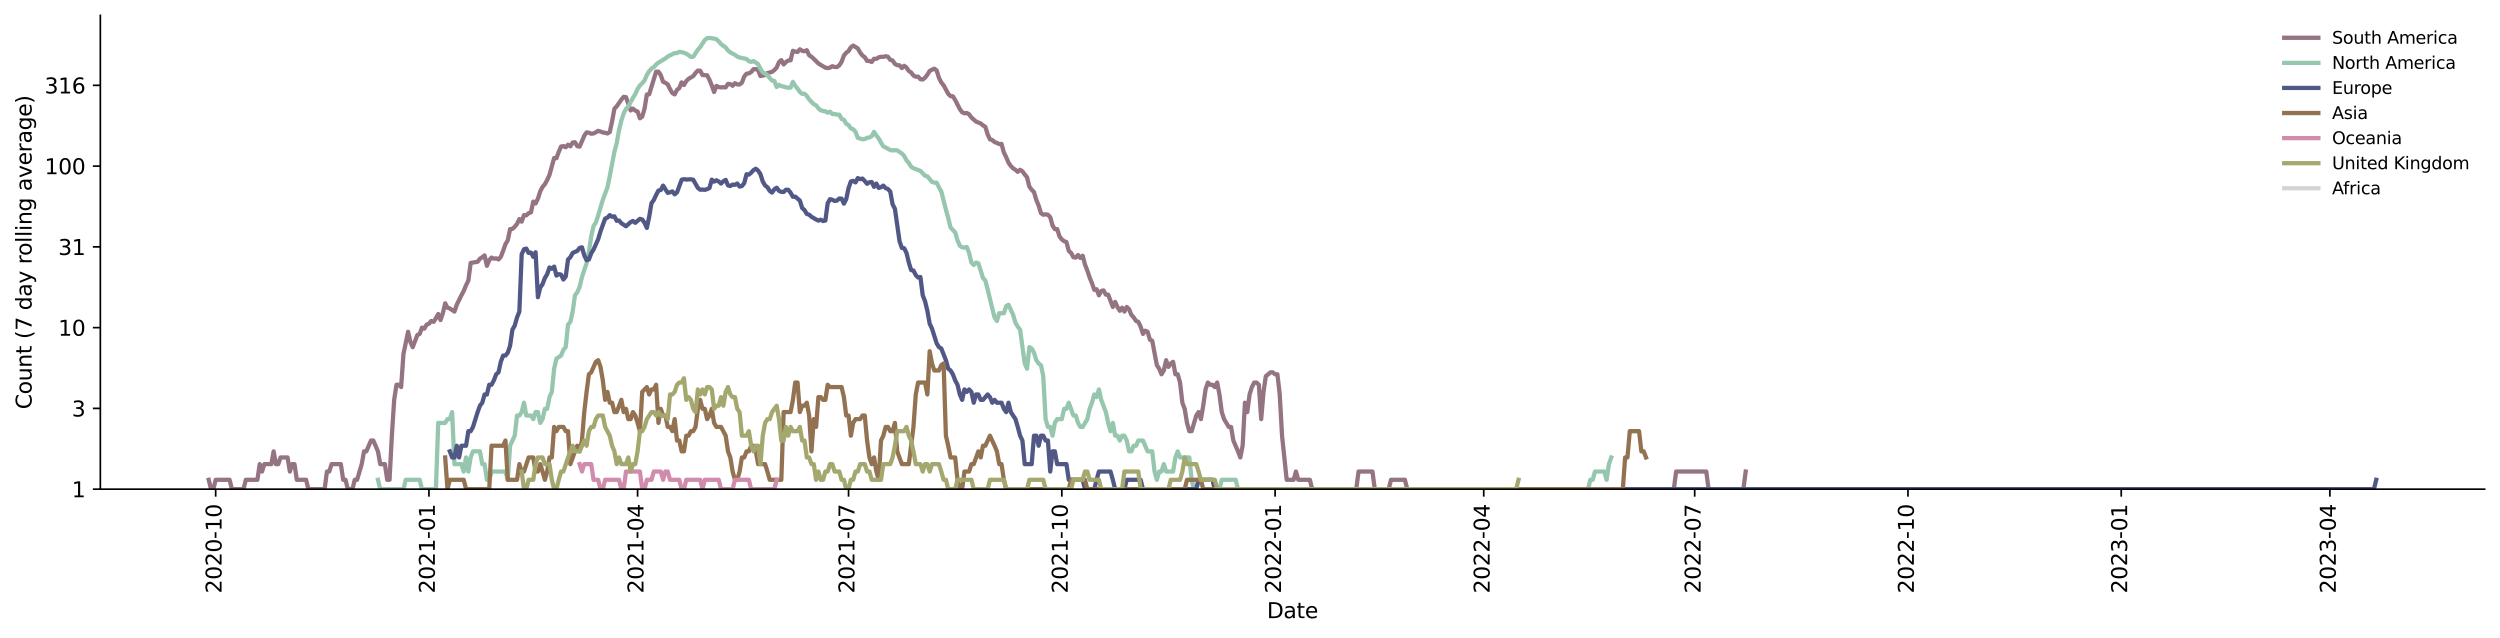 <?xml version="1.0" encoding="utf-8" standalone="no"?>
<!DOCTYPE svg PUBLIC "-//W3C//DTD SVG 1.1//EN"
  "http://www.w3.org/Graphics/SVG/1.1/DTD/svg11.dtd">
<svg xmlns:xlink="http://www.w3.org/1999/xlink" width="1170.166pt" height="298.621pt" viewBox="0 0 1170.166 298.621" xmlns="http://www.w3.org/2000/svg" version="1.1">
 <defs>
  <style type="text/css">*{stroke-linejoin: round; stroke-linecap: butt}</style>
 </defs>
 <g id="figure_1">
  <g id="patch_1">
   <path d="M 0 298.621 
L 1170.166 298.621 
L 1170.166 0 
L 0 0 
z
" style="fill: #ffffff"/>
  </g>
  <g id="axes_1">
   <g id="patch_2">
    <path d="M 46.966 228.96 
L 1162.966 228.96 
L 1162.966 7.2 
L 46.966 7.2 
z
" style="fill: #ffffff"/>
   </g>
   <g id="matplotlib.axis_1">
    <g id="xtick_1">
     <g id="line2d_1">
      <defs>
       <path id="ma6e5b34a47" d="M 0 0 
L 0 3.5 
" style="stroke: #000000; stroke-width: 0.8"/>
      </defs>
      <g>
       <use xlink:href="#ma6e5b34a47" x="100.948" y="228.96" style="stroke: #000000; stroke-width: 0.8"/>
      </g>
     </g>
     <g id="text_1">
      <!-- 2020-10 -->
      <g transform="translate(103.707 277.743)rotate(-90)scale(0.1 -0.1)">
       <defs>
        <path id="DejaVuSans-32" d="M 1228 531 
L 3431 531 
L 3431 0 
L 469 0 
L 469 531 
Q 828 903 1448 1529 
Q 2069 2156 2228 2338 
Q 2531 2678 2651 2914 
Q 2772 3150 2772 3378 
Q 2772 3750 2511 3984 
Q 2250 4219 1831 4219 
Q 1534 4219 1204 4116 
Q 875 4013 500 3803 
L 500 4441 
Q 881 4594 1212 4672 
Q 1544 4750 1819 4750 
Q 2544 4750 2975 4387 
Q 3406 4025 3406 3419 
Q 3406 3131 3298 2873 
Q 3191 2616 2906 2266 
Q 2828 2175 2409 1742 
Q 1991 1309 1228 531 
z
" transform="scale(0.016)"/>
        <path id="DejaVuSans-30" d="M 2034 4250 
Q 1547 4250 1301 3770 
Q 1056 3291 1056 2328 
Q 1056 1369 1301 889 
Q 1547 409 2034 409 
Q 2525 409 2770 889 
Q 3016 1369 3016 2328 
Q 3016 3291 2770 3770 
Q 2525 4250 2034 4250 
z
M 2034 4750 
Q 2819 4750 3233 4129 
Q 3647 3509 3647 2328 
Q 3647 1150 3233 529 
Q 2819 -91 2034 -91 
Q 1250 -91 836 529 
Q 422 1150 422 2328 
Q 422 3509 836 4129 
Q 1250 4750 2034 4750 
z
" transform="scale(0.016)"/>
        <path id="DejaVuSans-2d" d="M 313 2009 
L 1997 2009 
L 1997 1497 
L 313 1497 
L 313 2009 
z
" transform="scale(0.016)"/>
        <path id="DejaVuSans-31" d="M 794 531 
L 1825 531 
L 1825 4091 
L 703 3866 
L 703 4441 
L 1819 4666 
L 2450 4666 
L 2450 531 
L 3481 531 
L 3481 0 
L 794 0 
L 794 531 
z
" transform="scale(0.016)"/>
       </defs>
       <use xlink:href="#DejaVuSans-32"/>
       <use xlink:href="#DejaVuSans-30" x="63.623"/>
       <use xlink:href="#DejaVuSans-32" x="127.246"/>
       <use xlink:href="#DejaVuSans-30" x="190.869"/>
       <use xlink:href="#DejaVuSans-2d" x="254.492"/>
       <use xlink:href="#DejaVuSans-31" x="290.576"/>
       <use xlink:href="#DejaVuSans-30" x="354.199"/>
      </g>
     </g>
    </g>
    <g id="xtick_2">
     <g id="line2d_2">
      <g>
       <use xlink:href="#ma6e5b34a47" x="200.775" y="228.96" style="stroke: #000000; stroke-width: 0.8"/>
      </g>
     </g>
     <g id="text_2">
      <!-- 2021-01 -->
      <g transform="translate(203.534 277.743)rotate(-90)scale(0.1 -0.1)">
       <use xlink:href="#DejaVuSans-32"/>
       <use xlink:href="#DejaVuSans-30" x="63.623"/>
       <use xlink:href="#DejaVuSans-32" x="127.246"/>
       <use xlink:href="#DejaVuSans-31" x="190.869"/>
       <use xlink:href="#DejaVuSans-2d" x="254.492"/>
       <use xlink:href="#DejaVuSans-30" x="290.576"/>
       <use xlink:href="#DejaVuSans-31" x="354.199"/>
      </g>
     </g>
    </g>
    <g id="xtick_3">
     <g id="line2d_3">
      <g>
       <use xlink:href="#ma6e5b34a47" x="298.432" y="228.96" style="stroke: #000000; stroke-width: 0.8"/>
      </g>
     </g>
     <g id="text_3">
      <!-- 2021-04 -->
      <g transform="translate(301.191 277.743)rotate(-90)scale(0.1 -0.1)">
       <defs>
        <path id="DejaVuSans-34" d="M 2419 4116 
L 825 1625 
L 2419 1625 
L 2419 4116 
z
M 2253 4666 
L 3047 4666 
L 3047 1625 
L 3713 1625 
L 3713 1100 
L 3047 1100 
L 3047 0 
L 2419 0 
L 2419 1100 
L 313 1100 
L 313 1709 
L 2253 4666 
z
" transform="scale(0.016)"/>
       </defs>
       <use xlink:href="#DejaVuSans-32"/>
       <use xlink:href="#DejaVuSans-30" x="63.623"/>
       <use xlink:href="#DejaVuSans-32" x="127.246"/>
       <use xlink:href="#DejaVuSans-31" x="190.869"/>
       <use xlink:href="#DejaVuSans-2d" x="254.492"/>
       <use xlink:href="#DejaVuSans-30" x="290.576"/>
       <use xlink:href="#DejaVuSans-34" x="354.199"/>
      </g>
     </g>
    </g>
    <g id="xtick_4">
     <g id="line2d_4">
      <g>
       <use xlink:href="#ma6e5b34a47" x="397.174" y="228.96" style="stroke: #000000; stroke-width: 0.8"/>
      </g>
     </g>
     <g id="text_4">
      <!-- 2021-07 -->
      <g transform="translate(399.933 277.743)rotate(-90)scale(0.1 -0.1)">
       <defs>
        <path id="DejaVuSans-37" d="M 525 4666 
L 3525 4666 
L 3525 4397 
L 1831 0 
L 1172 0 
L 2766 4134 
L 525 4134 
L 525 4666 
z
" transform="scale(0.016)"/>
       </defs>
       <use xlink:href="#DejaVuSans-32"/>
       <use xlink:href="#DejaVuSans-30" x="63.623"/>
       <use xlink:href="#DejaVuSans-32" x="127.246"/>
       <use xlink:href="#DejaVuSans-31" x="190.869"/>
       <use xlink:href="#DejaVuSans-2d" x="254.492"/>
       <use xlink:href="#DejaVuSans-30" x="290.576"/>
       <use xlink:href="#DejaVuSans-37" x="354.199"/>
      </g>
     </g>
    </g>
    <g id="xtick_5">
     <g id="line2d_5">
      <g>
       <use xlink:href="#ma6e5b34a47" x="497.001" y="228.96" style="stroke: #000000; stroke-width: 0.8"/>
      </g>
     </g>
     <g id="text_5">
      <!-- 2021-10 -->
      <g transform="translate(499.76 277.743)rotate(-90)scale(0.1 -0.1)">
       <use xlink:href="#DejaVuSans-32"/>
       <use xlink:href="#DejaVuSans-30" x="63.623"/>
       <use xlink:href="#DejaVuSans-32" x="127.246"/>
       <use xlink:href="#DejaVuSans-31" x="190.869"/>
       <use xlink:href="#DejaVuSans-2d" x="254.492"/>
       <use xlink:href="#DejaVuSans-31" x="290.576"/>
       <use xlink:href="#DejaVuSans-30" x="354.199"/>
      </g>
     </g>
    </g>
    <g id="xtick_6">
     <g id="line2d_6">
      <g>
       <use xlink:href="#ma6e5b34a47" x="596.828" y="228.96" style="stroke: #000000; stroke-width: 0.8"/>
      </g>
     </g>
     <g id="text_6">
      <!-- 2022-01 -->
      <g transform="translate(599.587 277.743)rotate(-90)scale(0.1 -0.1)">
       <use xlink:href="#DejaVuSans-32"/>
       <use xlink:href="#DejaVuSans-30" x="63.623"/>
       <use xlink:href="#DejaVuSans-32" x="127.246"/>
       <use xlink:href="#DejaVuSans-32" x="190.869"/>
       <use xlink:href="#DejaVuSans-2d" x="254.492"/>
       <use xlink:href="#DejaVuSans-30" x="290.576"/>
       <use xlink:href="#DejaVuSans-31" x="354.199"/>
      </g>
     </g>
    </g>
    <g id="xtick_7">
     <g id="line2d_7">
      <g>
       <use xlink:href="#ma6e5b34a47" x="694.484" y="228.96" style="stroke: #000000; stroke-width: 0.8"/>
      </g>
     </g>
     <g id="text_7">
      <!-- 2022-04 -->
      <g transform="translate(697.244 277.743)rotate(-90)scale(0.1 -0.1)">
       <use xlink:href="#DejaVuSans-32"/>
       <use xlink:href="#DejaVuSans-30" x="63.623"/>
       <use xlink:href="#DejaVuSans-32" x="127.246"/>
       <use xlink:href="#DejaVuSans-32" x="190.869"/>
       <use xlink:href="#DejaVuSans-2d" x="254.492"/>
       <use xlink:href="#DejaVuSans-30" x="290.576"/>
       <use xlink:href="#DejaVuSans-34" x="354.199"/>
      </g>
     </g>
    </g>
    <g id="xtick_8">
     <g id="line2d_8">
      <g>
       <use xlink:href="#ma6e5b34a47" x="793.226" y="228.96" style="stroke: #000000; stroke-width: 0.8"/>
      </g>
     </g>
     <g id="text_8">
      <!-- 2022-07 -->
      <g transform="translate(795.986 277.743)rotate(-90)scale(0.1 -0.1)">
       <use xlink:href="#DejaVuSans-32"/>
       <use xlink:href="#DejaVuSans-30" x="63.623"/>
       <use xlink:href="#DejaVuSans-32" x="127.246"/>
       <use xlink:href="#DejaVuSans-32" x="190.869"/>
       <use xlink:href="#DejaVuSans-2d" x="254.492"/>
       <use xlink:href="#DejaVuSans-30" x="290.576"/>
       <use xlink:href="#DejaVuSans-37" x="354.199"/>
      </g>
     </g>
    </g>
    <g id="xtick_9">
     <g id="line2d_9">
      <g>
       <use xlink:href="#ma6e5b34a47" x="893.053" y="228.96" style="stroke: #000000; stroke-width: 0.8"/>
      </g>
     </g>
     <g id="text_9">
      <!-- 2022-10 -->
      <g transform="translate(895.813 277.743)rotate(-90)scale(0.1 -0.1)">
       <use xlink:href="#DejaVuSans-32"/>
       <use xlink:href="#DejaVuSans-30" x="63.623"/>
       <use xlink:href="#DejaVuSans-32" x="127.246"/>
       <use xlink:href="#DejaVuSans-32" x="190.869"/>
       <use xlink:href="#DejaVuSans-2d" x="254.492"/>
       <use xlink:href="#DejaVuSans-31" x="290.576"/>
       <use xlink:href="#DejaVuSans-30" x="354.199"/>
      </g>
     </g>
    </g>
    <g id="xtick_10">
     <g id="line2d_10">
      <g>
       <use xlink:href="#ma6e5b34a47" x="992.88" y="228.96" style="stroke: #000000; stroke-width: 0.8"/>
      </g>
     </g>
     <g id="text_10">
      <!-- 2023-01 -->
      <g transform="translate(995.639 277.743)rotate(-90)scale(0.1 -0.1)">
       <defs>
        <path id="DejaVuSans-33" d="M 2597 2516 
Q 3050 2419 3304 2112 
Q 3559 1806 3559 1356 
Q 3559 666 3084 287 
Q 2609 -91 1734 -91 
Q 1441 -91 1130 -33 
Q 819 25 488 141 
L 488 750 
Q 750 597 1062 519 
Q 1375 441 1716 441 
Q 2309 441 2620 675 
Q 2931 909 2931 1356 
Q 2931 1769 2642 2001 
Q 2353 2234 1838 2234 
L 1294 2234 
L 1294 2753 
L 1863 2753 
Q 2328 2753 2575 2939 
Q 2822 3125 2822 3475 
Q 2822 3834 2567 4026 
Q 2313 4219 1838 4219 
Q 1578 4219 1281 4162 
Q 984 4106 628 3988 
L 628 4550 
Q 988 4650 1302 4700 
Q 1616 4750 1894 4750 
Q 2613 4750 3031 4423 
Q 3450 4097 3450 3541 
Q 3450 3153 3228 2886 
Q 3006 2619 2597 2516 
z
" transform="scale(0.016)"/>
       </defs>
       <use xlink:href="#DejaVuSans-32"/>
       <use xlink:href="#DejaVuSans-30" x="63.623"/>
       <use xlink:href="#DejaVuSans-32" x="127.246"/>
       <use xlink:href="#DejaVuSans-33" x="190.869"/>
       <use xlink:href="#DejaVuSans-2d" x="254.492"/>
       <use xlink:href="#DejaVuSans-30" x="290.576"/>
       <use xlink:href="#DejaVuSans-31" x="354.199"/>
      </g>
     </g>
    </g>
    <g id="xtick_11">
     <g id="line2d_11">
      <g>
       <use xlink:href="#ma6e5b34a47" x="1090.537" y="228.96" style="stroke: #000000; stroke-width: 0.8"/>
      </g>
     </g>
     <g id="text_11">
      <!-- 2023-04 -->
      <g transform="translate(1093.296 277.743)rotate(-90)scale(0.1 -0.1)">
       <use xlink:href="#DejaVuSans-32"/>
       <use xlink:href="#DejaVuSans-30" x="63.623"/>
       <use xlink:href="#DejaVuSans-32" x="127.246"/>
       <use xlink:href="#DejaVuSans-33" x="190.869"/>
       <use xlink:href="#DejaVuSans-2d" x="254.492"/>
       <use xlink:href="#DejaVuSans-30" x="290.576"/>
       <use xlink:href="#DejaVuSans-34" x="354.199"/>
      </g>
     </g>
    </g>
    <g id="text_12">
     <!-- Date -->
     <g transform="translate(593.015 289.341)scale(0.1 -0.1)">
      <defs>
       <path id="DejaVuSans-44" d="M 1259 4147 
L 1259 519 
L 2022 519 
Q 2988 519 3436 956 
Q 3884 1394 3884 2338 
Q 3884 3275 3436 3711 
Q 2988 4147 2022 4147 
L 1259 4147 
z
M 628 4666 
L 1925 4666 
Q 3281 4666 3915 4102 
Q 4550 3538 4550 2338 
Q 4550 1131 3912 565 
Q 3275 0 1925 0 
L 628 0 
L 628 4666 
z
" transform="scale(0.016)"/>
       <path id="DejaVuSans-61" d="M 2194 1759 
Q 1497 1759 1228 1600 
Q 959 1441 959 1056 
Q 959 750 1161 570 
Q 1363 391 1709 391 
Q 2188 391 2477 730 
Q 2766 1069 2766 1631 
L 2766 1759 
L 2194 1759 
z
M 3341 1997 
L 3341 0 
L 2766 0 
L 2766 531 
Q 2569 213 2275 61 
Q 1981 -91 1556 -91 
Q 1019 -91 701 211 
Q 384 513 384 1019 
Q 384 1609 779 1909 
Q 1175 2209 1959 2209 
L 2766 2209 
L 2766 2266 
Q 2766 2663 2505 2880 
Q 2244 3097 1772 3097 
Q 1472 3097 1187 3025 
Q 903 2953 641 2809 
L 641 3341 
Q 956 3463 1253 3523 
Q 1550 3584 1831 3584 
Q 2591 3584 2966 3190 
Q 3341 2797 3341 1997 
z
" transform="scale(0.016)"/>
       <path id="DejaVuSans-74" d="M 1172 4494 
L 1172 3500 
L 2356 3500 
L 2356 3053 
L 1172 3053 
L 1172 1153 
Q 1172 725 1289 603 
Q 1406 481 1766 481 
L 2356 481 
L 2356 0 
L 1766 0 
Q 1100 0 847 248 
Q 594 497 594 1153 
L 594 3053 
L 172 3053 
L 172 3500 
L 594 3500 
L 594 4494 
L 1172 4494 
z
" transform="scale(0.016)"/>
       <path id="DejaVuSans-65" d="M 3597 1894 
L 3597 1613 
L 953 1613 
Q 991 1019 1311 708 
Q 1631 397 2203 397 
Q 2534 397 2845 478 
Q 3156 559 3463 722 
L 3463 178 
Q 3153 47 2828 -22 
Q 2503 -91 2169 -91 
Q 1331 -91 842 396 
Q 353 884 353 1716 
Q 353 2575 817 3079 
Q 1281 3584 2069 3584 
Q 2775 3584 3186 3129 
Q 3597 2675 3597 1894 
z
M 3022 2063 
Q 3016 2534 2758 2815 
Q 2500 3097 2075 3097 
Q 1594 3097 1305 2825 
Q 1016 2553 972 2059 
L 3022 2063 
z
" transform="scale(0.016)"/>
      </defs>
      <use xlink:href="#DejaVuSans-44"/>
      <use xlink:href="#DejaVuSans-61" x="77.002"/>
      <use xlink:href="#DejaVuSans-74" x="138.281"/>
      <use xlink:href="#DejaVuSans-65" x="177.49"/>
     </g>
    </g>
   </g>
   <g id="matplotlib.axis_2">
    <g id="ytick_1">
     <g id="line2d_12">
      <defs>
       <path id="m606be4c0e1" d="M 0 0 
L -3.5 0 
" style="stroke: #000000; stroke-width: 0.8"/>
      </defs>
      <g>
       <use xlink:href="#m606be4c0e1" x="46.966" y="228.96" style="stroke: #000000; stroke-width: 0.8"/>
      </g>
     </g>
     <g id="text_13">
      <!-- 1 -->
      <g transform="translate(33.603 232.759)scale(0.1 -0.1)">
       <use xlink:href="#DejaVuSans-31"/>
      </g>
     </g>
    </g>
    <g id="ytick_2">
     <g id="line2d_13">
      <g>
       <use xlink:href="#m606be4c0e1" x="46.966" y="191.156" style="stroke: #000000; stroke-width: 0.8"/>
      </g>
     </g>
     <g id="text_14">
      <!-- 3 -->
      <g transform="translate(33.603 194.956)scale(0.1 -0.1)">
       <use xlink:href="#DejaVuSans-33"/>
      </g>
     </g>
    </g>
    <g id="ytick_3">
     <g id="line2d_14">
      <g>
       <use xlink:href="#m606be4c0e1" x="46.966" y="153.353" style="stroke: #000000; stroke-width: 0.8"/>
      </g>
     </g>
     <g id="text_15">
      <!-- 10 -->
      <g transform="translate(27.241 157.152)scale(0.1 -0.1)">
       <use xlink:href="#DejaVuSans-31"/>
       <use xlink:href="#DejaVuSans-30" x="63.623"/>
      </g>
     </g>
    </g>
    <g id="ytick_4">
     <g id="line2d_15">
      <g>
       <use xlink:href="#m606be4c0e1" x="46.966" y="115.549" style="stroke: #000000; stroke-width: 0.8"/>
      </g>
     </g>
     <g id="text_16">
      <!-- 31 -->
      <g transform="translate(27.241 119.349)scale(0.1 -0.1)">
       <use xlink:href="#DejaVuSans-33"/>
       <use xlink:href="#DejaVuSans-31" x="63.623"/>
      </g>
     </g>
    </g>
    <g id="ytick_5">
     <g id="line2d_16">
      <g>
       <use xlink:href="#m606be4c0e1" x="46.966" y="77.746" style="stroke: #000000; stroke-width: 0.8"/>
      </g>
     </g>
     <g id="text_17">
      <!-- 100 -->
      <g transform="translate(20.878 81.545)scale(0.1 -0.1)">
       <use xlink:href="#DejaVuSans-31"/>
       <use xlink:href="#DejaVuSans-30" x="63.623"/>
       <use xlink:href="#DejaVuSans-30" x="127.246"/>
      </g>
     </g>
    </g>
    <g id="ytick_6">
     <g id="line2d_17">
      <g>
       <use xlink:href="#m606be4c0e1" x="46.966" y="39.942" style="stroke: #000000; stroke-width: 0.8"/>
      </g>
     </g>
     <g id="text_18">
      <!-- 316 -->
      <g transform="translate(20.878 43.742)scale(0.1 -0.1)">
       <defs>
        <path id="DejaVuSans-36" d="M 2113 2584 
Q 1688 2584 1439 2293 
Q 1191 2003 1191 1497 
Q 1191 994 1439 701 
Q 1688 409 2113 409 
Q 2538 409 2786 701 
Q 3034 994 3034 1497 
Q 3034 2003 2786 2293 
Q 2538 2584 2113 2584 
z
M 3366 4563 
L 3366 3988 
Q 3128 4100 2886 4159 
Q 2644 4219 2406 4219 
Q 1781 4219 1451 3797 
Q 1122 3375 1075 2522 
Q 1259 2794 1537 2939 
Q 1816 3084 2150 3084 
Q 2853 3084 3261 2657 
Q 3669 2231 3669 1497 
Q 3669 778 3244 343 
Q 2819 -91 2113 -91 
Q 1303 -91 875 529 
Q 447 1150 447 2328 
Q 447 3434 972 4092 
Q 1497 4750 2381 4750 
Q 2619 4750 2861 4703 
Q 3103 4656 3366 4563 
z
" transform="scale(0.016)"/>
       </defs>
       <use xlink:href="#DejaVuSans-33"/>
       <use xlink:href="#DejaVuSans-31" x="63.623"/>
       <use xlink:href="#DejaVuSans-36" x="127.246"/>
      </g>
     </g>
    </g>
    <g id="text_19">
     <!-- Count (7 day rolling average) -->
     <g transform="translate(14.798 191.548)rotate(-90)scale(0.1 -0.1)">
      <defs>
       <path id="DejaVuSans-43" d="M 4122 4306 
L 4122 3641 
Q 3803 3938 3442 4084 
Q 3081 4231 2675 4231 
Q 1875 4231 1450 3742 
Q 1025 3253 1025 2328 
Q 1025 1406 1450 917 
Q 1875 428 2675 428 
Q 3081 428 3442 575 
Q 3803 722 4122 1019 
L 4122 359 
Q 3791 134 3420 21 
Q 3050 -91 2638 -91 
Q 1578 -91 968 557 
Q 359 1206 359 2328 
Q 359 3453 968 4101 
Q 1578 4750 2638 4750 
Q 3056 4750 3426 4639 
Q 3797 4528 4122 4306 
z
" transform="scale(0.016)"/>
       <path id="DejaVuSans-6f" d="M 1959 3097 
Q 1497 3097 1228 2736 
Q 959 2375 959 1747 
Q 959 1119 1226 758 
Q 1494 397 1959 397 
Q 2419 397 2687 759 
Q 2956 1122 2956 1747 
Q 2956 2369 2687 2733 
Q 2419 3097 1959 3097 
z
M 1959 3584 
Q 2709 3584 3137 3096 
Q 3566 2609 3566 1747 
Q 3566 888 3137 398 
Q 2709 -91 1959 -91 
Q 1206 -91 779 398 
Q 353 888 353 1747 
Q 353 2609 779 3096 
Q 1206 3584 1959 3584 
z
" transform="scale(0.016)"/>
       <path id="DejaVuSans-75" d="M 544 1381 
L 544 3500 
L 1119 3500 
L 1119 1403 
Q 1119 906 1312 657 
Q 1506 409 1894 409 
Q 2359 409 2629 706 
Q 2900 1003 2900 1516 
L 2900 3500 
L 3475 3500 
L 3475 0 
L 2900 0 
L 2900 538 
Q 2691 219 2414 64 
Q 2138 -91 1772 -91 
Q 1169 -91 856 284 
Q 544 659 544 1381 
z
M 1991 3584 
L 1991 3584 
z
" transform="scale(0.016)"/>
       <path id="DejaVuSans-6e" d="M 3513 2113 
L 3513 0 
L 2938 0 
L 2938 2094 
Q 2938 2591 2744 2837 
Q 2550 3084 2163 3084 
Q 1697 3084 1428 2787 
Q 1159 2491 1159 1978 
L 1159 0 
L 581 0 
L 581 3500 
L 1159 3500 
L 1159 2956 
Q 1366 3272 1645 3428 
Q 1925 3584 2291 3584 
Q 2894 3584 3203 3211 
Q 3513 2838 3513 2113 
z
" transform="scale(0.016)"/>
       <path id="DejaVuSans-20" transform="scale(0.016)"/>
       <path id="DejaVuSans-28" d="M 1984 4856 
Q 1566 4138 1362 3434 
Q 1159 2731 1159 2009 
Q 1159 1288 1364 580 
Q 1569 -128 1984 -844 
L 1484 -844 
Q 1016 -109 783 600 
Q 550 1309 550 2009 
Q 550 2706 781 3412 
Q 1013 4119 1484 4856 
L 1984 4856 
z
" transform="scale(0.016)"/>
       <path id="DejaVuSans-64" d="M 2906 2969 
L 2906 4863 
L 3481 4863 
L 3481 0 
L 2906 0 
L 2906 525 
Q 2725 213 2448 61 
Q 2172 -91 1784 -91 
Q 1150 -91 751 415 
Q 353 922 353 1747 
Q 353 2572 751 3078 
Q 1150 3584 1784 3584 
Q 2172 3584 2448 3432 
Q 2725 3281 2906 2969 
z
M 947 1747 
Q 947 1113 1208 752 
Q 1469 391 1925 391 
Q 2381 391 2643 752 
Q 2906 1113 2906 1747 
Q 2906 2381 2643 2742 
Q 2381 3103 1925 3103 
Q 1469 3103 1208 2742 
Q 947 2381 947 1747 
z
" transform="scale(0.016)"/>
       <path id="DejaVuSans-79" d="M 2059 -325 
Q 1816 -950 1584 -1140 
Q 1353 -1331 966 -1331 
L 506 -1331 
L 506 -850 
L 844 -850 
Q 1081 -850 1212 -737 
Q 1344 -625 1503 -206 
L 1606 56 
L 191 3500 
L 800 3500 
L 1894 763 
L 2988 3500 
L 3597 3500 
L 2059 -325 
z
" transform="scale(0.016)"/>
       <path id="DejaVuSans-72" d="M 2631 2963 
Q 2534 3019 2420 3045 
Q 2306 3072 2169 3072 
Q 1681 3072 1420 2755 
Q 1159 2438 1159 1844 
L 1159 0 
L 581 0 
L 581 3500 
L 1159 3500 
L 1159 2956 
Q 1341 3275 1631 3429 
Q 1922 3584 2338 3584 
Q 2397 3584 2469 3576 
Q 2541 3569 2628 3553 
L 2631 2963 
z
" transform="scale(0.016)"/>
       <path id="DejaVuSans-6c" d="M 603 4863 
L 1178 4863 
L 1178 0 
L 603 0 
L 603 4863 
z
" transform="scale(0.016)"/>
       <path id="DejaVuSans-69" d="M 603 3500 
L 1178 3500 
L 1178 0 
L 603 0 
L 603 3500 
z
M 603 4863 
L 1178 4863 
L 1178 4134 
L 603 4134 
L 603 4863 
z
" transform="scale(0.016)"/>
       <path id="DejaVuSans-67" d="M 2906 1791 
Q 2906 2416 2648 2759 
Q 2391 3103 1925 3103 
Q 1463 3103 1205 2759 
Q 947 2416 947 1791 
Q 947 1169 1205 825 
Q 1463 481 1925 481 
Q 2391 481 2648 825 
Q 2906 1169 2906 1791 
z
M 3481 434 
Q 3481 -459 3084 -895 
Q 2688 -1331 1869 -1331 
Q 1566 -1331 1297 -1286 
Q 1028 -1241 775 -1147 
L 775 -588 
Q 1028 -725 1275 -790 
Q 1522 -856 1778 -856 
Q 2344 -856 2625 -561 
Q 2906 -266 2906 331 
L 2906 616 
Q 2728 306 2450 153 
Q 2172 0 1784 0 
Q 1141 0 747 490 
Q 353 981 353 1791 
Q 353 2603 747 3093 
Q 1141 3584 1784 3584 
Q 2172 3584 2450 3431 
Q 2728 3278 2906 2969 
L 2906 3500 
L 3481 3500 
L 3481 434 
z
" transform="scale(0.016)"/>
       <path id="DejaVuSans-76" d="M 191 3500 
L 800 3500 
L 1894 563 
L 2988 3500 
L 3597 3500 
L 2284 0 
L 1503 0 
L 191 3500 
z
" transform="scale(0.016)"/>
       <path id="DejaVuSans-29" d="M 513 4856 
L 1013 4856 
Q 1481 4119 1714 3412 
Q 1947 2706 1947 2009 
Q 1947 1309 1714 600 
Q 1481 -109 1013 -844 
L 513 -844 
Q 928 -128 1133 580 
Q 1338 1288 1338 2009 
Q 1338 2731 1133 3434 
Q 928 4138 513 4856 
z
" transform="scale(0.016)"/>
      </defs>
      <use xlink:href="#DejaVuSans-43"/>
      <use xlink:href="#DejaVuSans-6f" x="69.824"/>
      <use xlink:href="#DejaVuSans-75" x="131.006"/>
      <use xlink:href="#DejaVuSans-6e" x="194.385"/>
      <use xlink:href="#DejaVuSans-74" x="257.764"/>
      <use xlink:href="#DejaVuSans-20" x="296.973"/>
      <use xlink:href="#DejaVuSans-28" x="328.76"/>
      <use xlink:href="#DejaVuSans-37" x="367.773"/>
      <use xlink:href="#DejaVuSans-20" x="431.396"/>
      <use xlink:href="#DejaVuSans-64" x="463.184"/>
      <use xlink:href="#DejaVuSans-61" x="526.66"/>
      <use xlink:href="#DejaVuSans-79" x="587.939"/>
      <use xlink:href="#DejaVuSans-20" x="647.119"/>
      <use xlink:href="#DejaVuSans-72" x="678.906"/>
      <use xlink:href="#DejaVuSans-6f" x="717.77"/>
      <use xlink:href="#DejaVuSans-6c" x="778.951"/>
      <use xlink:href="#DejaVuSans-6c" x="806.734"/>
      <use xlink:href="#DejaVuSans-69" x="834.518"/>
      <use xlink:href="#DejaVuSans-6e" x="862.301"/>
      <use xlink:href="#DejaVuSans-67" x="925.68"/>
      <use xlink:href="#DejaVuSans-20" x="989.156"/>
      <use xlink:href="#DejaVuSans-61" x="1020.943"/>
      <use xlink:href="#DejaVuSans-76" x="1082.223"/>
      <use xlink:href="#DejaVuSans-65" x="1141.402"/>
      <use xlink:href="#DejaVuSans-72" x="1202.926"/>
      <use xlink:href="#DejaVuSans-61" x="1244.039"/>
      <use xlink:href="#DejaVuSans-67" x="1305.318"/>
      <use xlink:href="#DejaVuSans-65" x="1368.795"/>
      <use xlink:href="#DejaVuSans-29" x="1430.318"/>
     </g>
    </g>
   </g>
   <g id="line2d_18">
    <path d="M 97.693 224.575 
L 98.778 228.96 
L 99.863 228.96 
L 100.948 224.575 
L 107.459 224.575 
L 108.544 228.96 
L 113.969 228.96 
L 115.054 224.575 
L 120.479 224.575 
L 121.565 217.248 
L 122.65 220.708 
L 123.735 217.248 
L 126.99 217.248 
L 128.075 211.262 
L 129.16 217.248 
L 130.245 217.248 
L 131.33 214.119 
L 134.585 214.119 
L 135.671 220.708 
L 136.756 217.248 
L 137.841 217.248 
L 138.926 224.575 
L 143.266 224.575 
L 144.351 228.96 
L 151.947 228.96 
L 153.032 220.708 
L 154.117 220.708 
L 155.202 217.248 
L 159.542 217.248 
L 160.627 224.575 
L 161.712 224.575 
L 162.797 228.96 
L 164.968 228.96 
L 166.053 224.575 
L 167.138 224.575 
L 169.308 217.248 
L 170.393 211.262 
L 171.478 211.262 
L 173.648 206.2 
L 174.733 206.2 
L 176.903 211.262 
L 177.988 217.248 
L 180.159 217.248 
L 181.244 224.575 
L 182.329 224.575 
L 183.414 203.935 
L 184.499 187.161 
L 185.584 180.098 
L 186.669 180.098 
L 187.754 181.175 
L 188.839 165.742 
L 191.009 155.285 
L 192.094 160.099 
L 193.18 162.488 
L 195.35 156.813 
L 196.435 156.295 
L 197.52 153.353 
L 198.605 153.825 
L 199.69 151.975 
L 200.775 151.528 
L 201.86 150.223 
L 202.945 150.653 
L 204.03 148.968 
L 205.115 146.978 
L 206.2 149.8 
L 207.286 146.594 
L 208.371 141.971 
L 209.456 144.024 
L 210.541 144.379 
L 212.711 145.839 
L 213.796 142.641 
L 215.966 138.215 
L 217.051 136.207 
L 218.136 133.535 
L 219.221 131.304 
L 220.306 123.079 
L 223.562 122.524 
L 224.647 121.088 
L 225.732 120.393 
L 226.817 119.545 
L 227.902 124.411 
L 228.987 121.798 
L 230.072 120.566 
L 231.157 121.088 
L 232.242 120.913 
L 233.327 121.441 
L 234.412 120.222 
L 235.497 117.436 
L 236.583 114.292 
L 237.668 112.487 
L 238.753 107.252 
L 239.838 107.137 
L 240.923 106.119 
L 242.008 104.81 
L 243.093 102.538 
L 244.178 103.758 
L 245.263 100.694 
L 246.348 100.789 
L 247.433 99.764 
L 248.518 99.399 
L 249.603 94.363 
L 250.689 95.231 
L 251.774 92.992 
L 252.859 89.592 
L 253.944 87.506 
L 255.029 86.206 
L 256.114 84.262 
L 257.199 81.837 
L 259.369 73.983 
L 260.454 74.025 
L 261.539 71.063 
L 262.624 68.594 
L 263.709 68.382 
L 264.795 68.915 
L 265.88 67.719 
L 266.965 68.488 
L 268.05 66.698 
L 269.135 66.597 
L 270.22 68.417 
L 271.305 68.63 
L 273.475 63.538 
L 274.56 61.963 
L 275.645 62.108 
L 276.73 62.608 
L 277.815 62.46 
L 278.9 61.934 
L 279.986 61.246 
L 281.071 61.559 
L 282.156 61.992 
L 283.241 62.138 
L 284.326 62.46 
L 285.411 61.818 
L 286.496 56.794 
L 287.581 50.869 
L 288.666 49.751 
L 290.836 46.643 
L 291.921 45.323 
L 293.006 45.464 
L 295.177 51.707 
L 296.262 50.869 
L 297.347 51.771 
L 298.432 52.199 
L 299.517 55.363 
L 300.602 54.59 
L 301.687 50.911 
L 302.772 44.224 
L 303.857 44.139 
L 307.112 33.53 
L 308.198 33.554 
L 309.283 35.194 
L 310.368 38.26 
L 311.453 38.757 
L 312.538 39.509 
L 313.623 41.719 
L 314.708 43.555 
L 315.793 44.173 
L 316.878 42.065 
L 317.963 41.222 
L 319.048 38.557 
L 320.133 39.803 
L 321.218 37.951 
L 322.303 36.893 
L 324.474 35.62 
L 325.559 34.121 
L 326.644 33.057 
L 327.729 33.093 
L 328.814 35.13 
L 330.984 35.233 
L 332.069 37.329 
L 333.154 39.981 
L 334.239 43.062 
L 335.324 40.219 
L 336.409 40.762 
L 337.495 40.9 
L 338.58 40.839 
L 339.665 40.9 
L 340.75 39.261 
L 341.835 39.348 
L 342.92 40.145 
L 344.005 38.957 
L 345.09 39.524 
L 346.175 39.538 
L 347.26 38.699 
L 348.345 35.79 
L 349.43 34.508 
L 350.515 34.333 
L 351.601 33.713 
L 352.686 32.402 
L 353.771 32.32 
L 354.856 32.842 
L 355.941 35.594 
L 358.111 35.13 
L 359.196 34.208 
L 361.366 33.628 
L 362.451 32.806 
L 363.536 31.61 
L 364.621 29.075 
L 365.707 28.13 
L 366.792 30.158 
L 367.877 29.043 
L 368.962 28.317 
L 370.047 28.223 
L 371.132 23.783 
L 372.217 24.166 
L 373.302 24.313 
L 374.387 23.083 
L 375.472 23.792 
L 376.557 23.992 
L 377.642 23.494 
L 378.727 25.87 
L 379.812 26.554 
L 380.898 27.545 
L 383.068 29.699 
L 385.238 31.028 
L 386.323 31.656 
L 387.408 31.888 
L 388.493 31.656 
L 389.578 30.995 
L 390.663 31.347 
L 391.748 31.404 
L 392.833 30.59 
L 393.918 28.937 
L 395.004 26.006 
L 396.089 24.684 
L 397.174 23.883 
L 398.259 22.095 
L 399.344 21.337 
L 401.514 22.66 
L 402.599 24.609 
L 403.684 25.957 
L 404.769 26.801 
L 405.854 28.484 
L 406.939 28.557 
L 408.024 28.979 
L 409.11 27.505 
L 410.195 27.565 
L 411.28 26.841 
L 412.365 26.593 
L 413.45 26.603 
L 414.535 26.308 
L 415.62 26.593 
L 416.705 28.006 
L 417.79 28.338 
L 418.875 29.928 
L 419.96 30.512 
L 421.045 30.59 
L 422.13 31.853 
L 423.216 30.814 
L 424.301 31.633 
L 425.386 33.214 
L 426.471 33.947 
L 427.556 35.349 
L 428.641 35.921 
L 429.726 35.855 
L 430.811 37.056 
L 431.896 37.206 
L 432.981 36.384 
L 434.066 34.989 
L 435.151 33.202 
L 436.236 32.603 
L 437.321 32.156 
L 438.407 32.961 
L 439.492 36.423 
L 440.577 38.6 
L 441.662 39.892 
L 443.832 43.921 
L 444.917 45.01 
L 446.002 45.08 
L 447.087 46.807 
L 449.257 51.056 
L 450.342 52.524 
L 451.427 53.028 
L 452.513 52.896 
L 453.598 53.496 
L 454.683 54.986 
L 456.853 56.918 
L 459.023 57.775 
L 460.108 58.707 
L 461.193 59.344 
L 462.278 62.875 
L 463.363 65.223 
L 464.448 65.545 
L 465.533 66.497 
L 466.619 66.899 
L 467.704 67.443 
L 468.789 67.375 
L 469.874 71.371 
L 470.959 73.567 
L 472.044 76.144 
L 473.129 77.699 
L 474.214 78.794 
L 475.299 79.48 
L 476.384 80.433 
L 477.469 79.48 
L 478.554 80.179 
L 479.639 81.678 
L 480.724 82.972 
L 481.81 87.38 
L 482.895 88.794 
L 483.98 89.93 
L 485.065 93.594 
L 486.15 96.204 
L 487.235 99.764 
L 488.32 100.506 
L 489.405 100.319 
L 490.49 100.506 
L 491.575 101.651 
L 492.66 105.568 
L 493.745 107.252 
L 494.83 107.252 
L 495.916 110.647 
L 497.001 112.084 
L 498.086 112.895 
L 499.171 113.308 
L 500.256 117.436 
L 501.341 118.392 
L 502.426 120.393 
L 503.511 120.566 
L 504.596 119.378 
L 505.681 120.739 
L 506.766 119.713 
L 507.851 123.834 
L 508.936 126.621 
L 510.022 129.897 
L 511.107 132.525 
L 512.192 135.655 
L 513.277 135.382 
L 514.362 138.215 
L 515.447 136.207 
L 516.532 135.929 
L 517.617 137.92 
L 518.702 137.92 
L 520.872 143.673 
L 521.957 141.315 
L 523.042 143.673 
L 524.128 145.468 
L 525.213 144.024 
L 526.298 145.839 
L 527.383 143.673 
L 528.468 144.738 
L 529.553 147.366 
L 530.638 148.56 
L 531.723 150.223 
L 532.808 150.653 
L 533.893 152.887 
L 534.978 156.295 
L 536.063 154.791 
L 537.148 155.285 
L 538.233 158.966 
L 539.319 159.528 
L 541.489 170.918 
L 542.574 172.56 
L 543.659 175.188 
L 544.744 173.413 
L 545.829 168.599 
L 546.914 171.728 
L 547.999 170.126 
L 549.084 169.354 
L 550.169 175.188 
L 551.254 175.188 
L 552.339 179.055 
L 553.425 188.502 
L 554.51 191.359 
L 555.595 197.948 
L 556.68 201.815 
L 557.765 201.815 
L 559.935 194.488 
L 561.02 192.886 
L 562.105 196.173 
L 563.19 189.899 
L 564.275 182.288 
L 565.36 179.055 
L 566.445 180.098 
L 567.531 180.098 
L 568.616 181.175 
L 569.701 179.055 
L 570.786 184.634 
L 571.871 192.886 
L 572.956 196.173 
L 575.126 199.825 
L 576.211 199.825 
L 577.296 206.2 
L 579.466 211.262 
L 580.551 214.119 
L 581.637 208.633 
L 582.722 188.502 
L 583.807 192.886 
L 584.892 184.634 
L 585.977 181.175 
L 587.062 179.055 
L 588.147 179.055 
L 589.232 180.098 
L 590.317 196.173 
L 591.402 183.44 
L 592.487 176.113 
L 594.657 174.288 
L 595.742 174.288 
L 596.828 175.188 
L 597.913 175.188 
L 598.998 184.634 
L 600.083 203.935 
L 602.253 224.575 
L 605.508 224.575 
L 606.593 220.708 
L 607.678 224.575 
L 613.104 224.575 
L 614.189 228.96 
L 634.805 228.96 
L 635.89 220.708 
L 642.401 220.708 
L 643.486 228.96 
L 649.996 228.96 
L 651.081 224.575 
L 657.592 224.575 
L 658.677 228.96 
L 783.461 228.96 
L 784.546 220.708 
L 798.652 220.708 
L 799.737 228.96 
L 816.013 228.96 
L 817.098 220.708 
L 817.098 220.708 
" clip-path="url(#pefe1b71ca2)" style="fill: none; stroke: #947383; stroke-width: 2; stroke-linecap: square"/>
   </g>
   <g id="line2d_19">
    <path d="M 176.903 224.575 
L 177.988 228.96 
L 188.839 228.96 
L 189.924 224.575 
L 196.435 224.575 
L 197.52 228.96 
L 204.03 228.96 
L 205.115 197.948 
L 208.371 197.948 
L 209.456 196.173 
L 210.541 196.173 
L 211.626 192.886 
L 212.711 217.248 
L 215.966 217.248 
L 217.051 220.708 
L 218.136 214.119 
L 219.221 220.708 
L 220.306 214.119 
L 221.391 211.262 
L 224.647 211.262 
L 225.732 217.248 
L 226.817 217.248 
L 227.902 224.575 
L 228.987 224.575 
L 230.072 220.708 
L 236.583 220.708 
L 237.668 224.575 
L 238.753 208.633 
L 240.923 203.935 
L 242.008 194.488 
L 243.093 194.488 
L 244.178 192.886 
L 245.263 188.502 
L 246.348 194.488 
L 248.518 194.488 
L 249.603 196.173 
L 250.689 192.886 
L 251.774 192.886 
L 252.859 197.948 
L 253.944 196.173 
L 255.029 191.359 
L 256.114 191.359 
L 257.199 185.873 
L 258.284 183.44 
L 259.369 172.56 
L 260.454 167.861 
L 262.624 166.433 
L 263.709 163.751 
L 264.795 162.488 
L 265.88 151.975 
L 266.965 150.653 
L 268.05 145.839 
L 269.135 138.215 
L 270.22 136.768 
L 271.305 134.314 
L 272.39 129.668 
L 274.56 123.266 
L 275.645 117.752 
L 276.73 110.647 
L 277.815 105.787 
L 278.9 104.175 
L 279.986 100.789 
L 282.156 93.518 
L 284.326 87.696 
L 285.411 82.427 
L 287.581 70.987 
L 288.666 66.967 
L 289.751 60.851 
L 290.836 56.449 
L 291.921 53.073 
L 293.006 50.973 
L 294.092 49.851 
L 296.262 45.781 
L 297.347 44.055 
L 298.432 41.672 
L 299.517 39.981 
L 300.602 38.957 
L 301.687 37.659 
L 302.772 35.066 
L 303.857 33.323 
L 304.942 32.097 
L 306.027 31.415 
L 307.112 30.202 
L 308.198 29.3 
L 311.453 27.373 
L 312.538 26.465 
L 315.793 24.852 
L 316.878 24.861 
L 317.963 24.258 
L 320.133 24.675 
L 321.218 25.144 
L 322.303 25.793 
L 323.389 26.682 
L 324.474 26.554 
L 326.644 23.252 
L 327.729 22.061 
L 329.899 18.717 
L 330.984 17.851 
L 332.069 17.76 
L 334.239 18.063 
L 335.324 18.354 
L 336.409 19.377 
L 337.495 20.596 
L 338.58 21.472 
L 339.665 22.199 
L 340.75 23.638 
L 341.835 24.535 
L 344.005 25.658 
L 345.09 26.494 
L 346.175 26.901 
L 349.43 27.606 
L 350.515 28.652 
L 351.601 28.979 
L 352.686 28.547 
L 354.856 30.048 
L 355.941 32.285 
L 357.026 33.849 
L 358.111 34.433 
L 359.196 35.207 
L 360.281 36.544 
L 361.366 37.701 
L 362.451 37.909 
L 363.536 40.732 
L 364.621 39.715 
L 365.707 40.309 
L 366.792 40.535 
L 367.877 40.884 
L 368.962 41.037 
L 370.047 40.991 
L 371.132 38.302 
L 372.217 40.145 
L 373.302 41.47 
L 374.387 43.029 
L 375.472 43.921 
L 376.557 43.904 
L 377.642 44.907 
L 378.727 46.516 
L 380.898 48.804 
L 381.983 49.294 
L 383.068 50.704 
L 384.153 51.623 
L 385.238 51.942 
L 386.323 52.092 
L 387.408 52.764 
L 388.493 52.264 
L 389.578 53.362 
L 390.663 53.339 
L 391.748 53.676 
L 392.833 53.676 
L 393.918 55.673 
L 395.004 56.059 
L 396.089 57.928 
L 397.174 58.55 
L 398.259 60.075 
L 399.344 60.488 
L 400.429 61.703 
L 401.514 64.558 
L 403.684 65.191 
L 404.769 65.096 
L 405.854 64.526 
L 406.939 64.339 
L 408.024 63.782 
L 409.11 61.703 
L 410.195 63.446 
L 411.28 64.778 
L 412.365 66.765 
L 413.45 68.488 
L 415.62 69.603 
L 416.705 70.232 
L 417.79 70.419 
L 418.875 70.306 
L 419.96 70.381 
L 422.13 71.877 
L 423.216 72.994 
L 424.301 75.046 
L 425.386 76.323 
L 426.471 78.029 
L 427.556 78.746 
L 430.811 79.978 
L 432.981 82.265 
L 434.066 82.535 
L 436.236 85.132 
L 437.321 85.486 
L 438.407 85.486 
L 439.492 87.696 
L 440.577 89.592 
L 442.747 98.153 
L 443.832 102.042 
L 444.917 106.455 
L 447.087 108.785 
L 448.172 112.487 
L 449.257 115.014 
L 450.342 115.752 
L 451.427 115.901 
L 452.513 115.603 
L 453.598 118.392 
L 454.683 122.893 
L 455.768 124.025 
L 456.853 122.893 
L 457.938 123.266 
L 460.108 130.127 
L 461.193 131.304 
L 462.278 135.382 
L 464.448 144.379 
L 465.533 148.56 
L 466.619 150.223 
L 467.704 146.594 
L 469.874 146.594 
L 470.959 143.326 
L 472.044 142.641 
L 474.214 147.366 
L 475.299 151.088 
L 476.384 152.887 
L 477.469 154.305 
L 479.639 170.126 
L 480.724 172.56 
L 481.81 162.488 
L 482.895 163.113 
L 483.98 165.065 
L 485.065 168.599 
L 486.15 170.126 
L 487.235 170.918 
L 488.32 176.113 
L 489.405 196.173 
L 490.49 199.825 
L 491.575 199.825 
L 492.66 203.935 
L 493.745 197.948 
L 494.83 196.173 
L 497.001 196.173 
L 498.086 191.359 
L 499.171 191.359 
L 500.256 188.502 
L 502.426 194.488 
L 503.511 194.488 
L 504.596 197.948 
L 505.681 199.825 
L 506.766 199.825 
L 508.936 196.173 
L 510.022 191.359 
L 511.107 188.502 
L 512.192 184.634 
L 513.277 185.873 
L 514.362 182.288 
L 515.447 187.161 
L 517.617 192.886 
L 518.702 197.948 
L 519.787 201.815 
L 520.872 197.948 
L 521.957 203.935 
L 523.042 203.935 
L 524.128 206.2 
L 525.213 203.935 
L 526.298 203.935 
L 527.383 206.2 
L 528.468 211.262 
L 529.553 211.262 
L 530.638 208.633 
L 531.723 208.633 
L 532.808 206.2 
L 534.978 206.2 
L 537.148 211.262 
L 539.319 211.262 
L 540.404 220.708 
L 541.489 224.575 
L 542.574 220.708 
L 543.659 220.708 
L 544.744 217.248 
L 545.829 220.708 
L 549.084 220.708 
L 550.169 214.119 
L 551.254 211.262 
L 552.339 214.119 
L 556.68 214.119 
L 557.765 224.575 
L 558.85 228.96 
L 559.935 228.96 
L 561.02 224.575 
L 567.531 224.575 
L 568.616 228.96 
L 570.786 228.96 
L 571.871 224.575 
L 578.381 224.575 
L 579.466 228.96 
L 743.313 228.96 
L 744.398 224.575 
L 745.483 224.575 
L 746.568 220.708 
L 750.908 220.708 
L 751.993 224.575 
L 753.078 217.248 
L 754.163 214.119 
L 754.163 214.119 
" clip-path="url(#pefe1b71ca2)" style="fill: none; stroke: #96c6ad; stroke-width: 2; stroke-linecap: square"/>
   </g>
   <g id="line2d_20">
    <path d="M 210.541 211.262 
L 211.626 214.119 
L 212.711 214.119 
L 213.796 208.633 
L 214.881 214.119 
L 215.966 208.633 
L 218.136 208.633 
L 219.221 201.815 
L 220.306 201.815 
L 221.391 199.825 
L 223.562 192.886 
L 224.647 189.899 
L 225.732 188.502 
L 226.817 184.634 
L 227.902 184.634 
L 228.987 180.098 
L 230.072 180.098 
L 231.157 178.045 
L 232.242 175.188 
L 233.327 174.288 
L 234.412 169.354 
L 235.497 166.433 
L 236.583 166.433 
L 237.668 165.065 
L 238.753 161.874 
L 239.838 154.305 
L 240.923 152.428 
L 242.008 148.56 
L 243.093 145.839 
L 244.178 119.046 
L 245.263 116.66 
L 246.348 116.354 
L 247.433 118.392 
L 248.518 118.231 
L 249.603 120.222 
L 250.689 118.071 
L 251.774 139.114 
L 252.859 134.578 
L 253.944 133.026 
L 255.029 130.127 
L 256.114 128.328 
L 257.199 125.198 
L 258.284 125.8 
L 259.369 124.802 
L 260.454 128.991 
L 261.539 128.328 
L 262.624 128.547 
L 263.709 130.828 
L 264.795 129.441 
L 265.88 121.441 
L 266.965 120.393 
L 268.05 118.392 
L 270.22 117.436 
L 271.305 116.052 
L 272.39 115.752 
L 273.475 119.545 
L 274.56 121.798 
L 275.645 121.441 
L 276.73 118.555 
L 277.815 116.813 
L 279.986 111.951 
L 281.071 108.305 
L 283.241 102.339 
L 284.326 101.846 
L 285.411 100.694 
L 286.496 101.458 
L 287.581 101.265 
L 288.666 103.346 
L 289.751 103.244 
L 290.836 104.491 
L 293.006 105.898 
L 295.177 103.966 
L 296.262 103.448 
L 297.347 104.28 
L 299.517 102.438 
L 300.602 102.738 
L 301.687 104.28 
L 302.772 106.681 
L 303.857 101.458 
L 304.942 95.071 
L 306.027 93.594 
L 307.112 91.248 
L 308.198 89.191 
L 309.283 88.926 
L 310.368 86.881 
L 312.538 90.272 
L 313.623 89.998 
L 314.708 89.592 
L 315.793 90.966 
L 316.878 90.066 
L 319.048 84.148 
L 320.133 83.864 
L 321.218 84.034 
L 323.389 83.921 
L 324.474 84.148 
L 326.644 87.951 
L 327.729 88.794 
L 328.814 88.729 
L 329.899 88.86 
L 330.984 88.533 
L 332.069 88.016 
L 333.154 84.091 
L 334.239 85.014 
L 335.324 84.377 
L 336.409 84.956 
L 337.495 85.904 
L 338.58 84.839 
L 339.665 84.205 
L 340.75 86.757 
L 341.835 87.067 
L 342.92 86.389 
L 344.005 86.511 
L 345.09 85.904 
L 346.175 87.318 
L 347.26 87.067 
L 348.345 85.724 
L 349.43 81.572 
L 350.515 81.731 
L 351.601 80.843 
L 352.686 79.628 
L 353.771 78.989 
L 354.856 79.878 
L 355.941 81.52 
L 357.026 84.956 
L 358.111 86.819 
L 359.196 87.633 
L 360.281 89.324 
L 361.366 90.135 
L 362.451 88.598 
L 363.536 87.887 
L 364.621 89.324 
L 365.707 89.794 
L 366.792 89.862 
L 367.877 88.794 
L 368.962 88.86 
L 370.047 90.203 
L 371.132 92.108 
L 372.217 92.036 
L 374.387 93.9 
L 375.472 97.376 
L 376.557 98.328 
L 377.642 100.133 
L 378.727 100.506 
L 379.812 101.458 
L 381.983 102.738 
L 383.068 103.244 
L 384.153 102.838 
L 385.238 103.448 
L 386.323 103.244 
L 387.408 95.151 
L 388.493 93.216 
L 389.578 93.518 
L 390.663 94.054 
L 391.748 93.9 
L 392.833 92.917 
L 393.918 92.992 
L 395.004 95.311 
L 396.089 93.216 
L 397.174 88.08 
L 398.259 84.956 
L 399.344 84.665 
L 400.429 85.368 
L 401.514 83.359 
L 402.599 83.864 
L 403.684 83.583 
L 404.769 84.723 
L 405.854 86.025 
L 406.939 85.308 
L 408.024 85.191 
L 409.11 87.443 
L 410.195 85.904 
L 411.28 87.951 
L 412.365 87.633 
L 413.45 86.881 
L 414.535 88.08 
L 415.62 88.468 
L 416.705 89.659 
L 417.79 95.632 
L 418.875 97.719 
L 421.045 112.895 
L 422.13 116.052 
L 423.216 116.203 
L 424.301 118.392 
L 425.386 122.893 
L 426.471 126.414 
L 427.556 126.621 
L 428.641 128.768 
L 429.726 129.897 
L 430.811 129.668 
L 431.896 138.215 
L 432.981 140.991 
L 434.066 145.468 
L 435.151 151.528 
L 436.236 153.825 
L 438.407 160.68 
L 439.492 162.488 
L 440.577 163.113 
L 442.747 168.599 
L 443.832 172.56 
L 444.917 173.413 
L 446.002 175.188 
L 447.087 178.045 
L 448.172 180.098 
L 449.257 184.634 
L 450.342 187.161 
L 451.427 182.288 
L 452.513 183.44 
L 453.598 182.288 
L 454.683 183.44 
L 455.768 188.502 
L 456.853 184.634 
L 457.938 184.634 
L 459.023 187.161 
L 460.108 187.161 
L 462.278 184.634 
L 463.363 185.873 
L 464.448 188.502 
L 465.533 187.161 
L 466.619 188.502 
L 468.789 188.502 
L 469.874 191.359 
L 470.959 192.886 
L 472.044 188.502 
L 473.129 192.886 
L 475.299 196.173 
L 476.384 199.825 
L 477.469 203.935 
L 478.554 206.2 
L 479.639 217.248 
L 482.895 217.248 
L 483.98 203.935 
L 485.065 203.935 
L 486.15 208.633 
L 487.235 203.935 
L 488.32 203.935 
L 489.405 206.2 
L 490.49 206.2 
L 491.575 220.708 
L 492.66 211.262 
L 493.745 211.262 
L 494.83 217.248 
L 499.171 217.248 
L 500.256 224.575 
L 506.766 224.575 
L 507.851 228.96 
L 512.192 228.96 
L 513.277 224.575 
L 514.362 220.708 
L 519.787 220.708 
L 520.872 224.575 
L 521.957 228.96 
L 526.298 228.96 
L 527.383 224.575 
L 533.893 224.575 
L 534.978 228.96 
L 559.935 228.96 
L 561.02 224.575 
L 567.531 224.575 
L 568.616 228.96 
L 1111.153 228.96 
L 1112.238 224.575 
L 1112.238 224.575 
" clip-path="url(#pefe1b71ca2)" style="fill: none; stroke: #525886; stroke-width: 2; stroke-linecap: square"/>
   </g>
   <g id="line2d_21">
    <path d="M 208.371 214.119 
L 209.456 228.96 
L 210.541 224.575 
L 217.051 224.575 
L 218.136 228.96 
L 228.987 228.96 
L 230.072 208.633 
L 235.497 208.633 
L 236.583 206.2 
L 237.668 224.575 
L 242.008 224.575 
L 243.093 217.248 
L 244.178 220.708 
L 245.263 220.708 
L 247.433 214.119 
L 249.603 214.119 
L 250.689 220.708 
L 251.774 220.708 
L 252.859 217.248 
L 253.944 220.708 
L 255.029 224.575 
L 256.114 220.708 
L 257.199 214.119 
L 258.284 214.119 
L 259.369 199.825 
L 260.454 201.815 
L 261.539 199.825 
L 263.709 199.825 
L 264.795 201.815 
L 265.88 201.815 
L 266.965 217.248 
L 269.135 211.262 
L 270.22 208.633 
L 271.305 211.262 
L 272.39 206.2 
L 273.475 192.886 
L 274.56 183.44 
L 275.645 175.188 
L 276.73 174.288 
L 278.9 169.354 
L 279.986 168.599 
L 281.071 171.728 
L 282.156 178.045 
L 283.241 187.161 
L 284.326 183.44 
L 285.411 188.502 
L 286.496 188.502 
L 287.581 192.886 
L 288.666 192.886 
L 290.836 187.161 
L 291.921 192.886 
L 293.006 191.359 
L 294.092 196.173 
L 295.177 196.173 
L 296.262 192.886 
L 297.347 194.488 
L 298.432 197.948 
L 299.517 201.815 
L 300.602 183.44 
L 302.772 181.175 
L 303.857 184.634 
L 304.942 182.288 
L 306.027 182.288 
L 307.112 180.098 
L 308.198 197.948 
L 309.283 191.359 
L 310.368 194.488 
L 311.453 194.488 
L 312.538 199.825 
L 313.623 199.825 
L 314.708 201.815 
L 315.793 196.173 
L 316.878 206.2 
L 317.963 206.2 
L 319.048 211.262 
L 320.133 211.262 
L 321.218 203.935 
L 322.303 203.935 
L 323.389 201.815 
L 324.474 201.815 
L 325.559 199.825 
L 326.644 191.359 
L 327.729 187.161 
L 328.814 191.359 
L 329.899 191.359 
L 330.984 196.173 
L 332.069 194.488 
L 333.154 191.359 
L 334.239 197.948 
L 335.324 199.825 
L 337.495 199.825 
L 339.665 203.935 
L 340.75 211.262 
L 341.835 214.119 
L 342.92 220.708 
L 344.005 224.575 
L 345.09 224.575 
L 346.175 220.708 
L 347.26 214.119 
L 348.345 214.119 
L 349.43 211.262 
L 350.515 211.262 
L 351.601 208.633 
L 352.686 208.633 
L 353.771 211.262 
L 354.856 217.248 
L 358.111 217.248 
L 359.196 220.708 
L 360.281 224.575 
L 365.707 224.575 
L 366.792 192.886 
L 370.047 192.886 
L 371.132 187.161 
L 372.217 179.055 
L 373.302 179.055 
L 374.387 192.886 
L 375.472 189.899 
L 376.557 189.899 
L 377.642 188.502 
L 378.727 194.488 
L 379.812 211.262 
L 380.898 196.173 
L 381.983 199.825 
L 383.068 185.873 
L 384.153 185.873 
L 385.238 187.161 
L 386.323 187.161 
L 387.408 180.098 
L 388.493 181.175 
L 393.918 181.175 
L 395.004 185.873 
L 396.089 194.488 
L 397.174 194.488 
L 398.259 203.935 
L 399.344 197.948 
L 400.429 196.173 
L 402.599 196.173 
L 403.684 194.488 
L 404.769 194.488 
L 405.854 206.2 
L 406.939 214.119 
L 408.024 217.248 
L 409.11 214.119 
L 410.195 220.708 
L 411.28 224.575 
L 412.365 206.2 
L 413.45 203.935 
L 414.535 199.825 
L 415.62 199.825 
L 416.705 201.815 
L 417.79 201.815 
L 418.875 197.948 
L 419.96 211.262 
L 422.13 217.248 
L 425.386 217.248 
L 427.556 199.825 
L 428.641 184.634 
L 429.726 179.055 
L 432.981 179.055 
L 434.066 184.634 
L 435.151 164.401 
L 436.236 170.126 
L 437.321 173.413 
L 439.492 173.413 
L 440.577 170.918 
L 441.662 170.126 
L 442.747 203.935 
L 443.832 208.633 
L 444.917 214.119 
L 447.087 214.119 
L 448.172 224.575 
L 449.257 228.96 
L 450.342 228.96 
L 451.427 220.708 
L 453.598 220.708 
L 454.683 217.248 
L 455.768 217.248 
L 457.938 211.262 
L 459.023 214.119 
L 460.108 208.633 
L 461.193 208.633 
L 463.363 203.935 
L 465.533 208.633 
L 466.619 211.262 
L 467.704 217.248 
L 468.789 217.248 
L 469.874 224.575 
L 470.959 228.96 
L 500.256 228.96 
L 501.341 224.575 
L 507.851 224.575 
L 508.936 228.96 
L 554.51 228.96 
L 555.595 224.575 
L 562.105 224.575 
L 563.19 228.96 
L 759.589 228.96 
L 760.674 214.119 
L 761.759 214.119 
L 762.844 201.815 
L 767.184 201.815 
L 768.269 211.262 
L 769.355 211.262 
L 770.44 214.119 
L 770.44 214.119 
" clip-path="url(#pefe1b71ca2)" style="fill: none; stroke: #937252; stroke-width: 2; stroke-linecap: square"/>
   </g>
   <g id="line2d_22">
    <path d="M 271.305 217.248 
L 272.39 220.708 
L 273.475 217.248 
L 274.56 217.248 
L 275.645 217.248 
L 276.73 217.248 
L 277.815 224.575 
L 278.9 224.575 
L 279.986 224.575 
L 281.071 228.96 
L 282.156 228.96 
L 283.241 224.575 
L 284.326 224.575 
L 285.411 224.575 
L 286.496 224.575 
L 287.581 224.575 
L 288.666 224.575 
L 289.751 224.575 
L 290.836 228.96 
L 291.921 228.96 
L 293.006 220.708 
L 294.092 220.708 
L 295.177 220.708 
L 296.262 220.708 
L 297.347 220.708 
L 298.432 220.708 
L 299.517 220.708 
L 300.602 228.96 
L 301.687 228.96 
L 302.772 224.575 
L 303.857 224.575 
L 304.942 224.575 
L 306.027 220.708 
L 307.112 220.708 
L 308.198 220.708 
L 309.283 220.708 
L 310.368 224.575 
L 311.453 220.708 
L 312.538 220.708 
L 313.623 224.575 
L 314.708 224.575 
L 315.793 224.575 
L 316.878 224.575 
L 317.963 224.575 
L 319.048 228.96 
L 320.133 228.96 
L 321.218 224.575 
L 322.303 224.575 
L 323.389 224.575 
L 324.474 224.575 
L 325.559 224.575 
L 326.644 224.575 
L 327.729 224.575 
L 328.814 228.96 
L 329.899 224.575 
L 330.984 224.575 
L 332.069 224.575 
L 333.154 224.575 
L 334.239 224.575 
L 335.324 224.575 
L 336.409 224.575 
L 337.495 228.96 
L 338.58 228.96 
L 339.665 228.96 
L 340.75 228.96 
L 341.835 228.96 
L 342.92 228.96 
L 344.005 224.575 
L 345.09 224.575 
L 346.175 224.575 
L 347.26 224.575 
L 348.345 224.575 
L 349.43 224.575 
L 350.515 224.575 
L 351.601 228.96 
L 352.686 228.96 
L 353.771 228.96 
L 354.856 228.96 
L 355.941 228.96 
L 357.026 228.96 
L 358.111 228.96 
L 359.196 228.96 
L 360.281 228.96 
L 361.366 228.96 
L 362.451 228.96 
L 363.536 224.575 
" clip-path="url(#pefe1b71ca2)" style="fill: none; stroke: #d18cad; stroke-width: 2; stroke-linecap: square"/>
   </g>
   <g id="line2d_23">
    <path d="M 244.178 220.708 
L 245.263 228.96 
L 246.348 228.96 
L 247.433 224.575 
L 249.603 224.575 
L 250.689 217.248 
L 251.774 214.119 
L 253.944 214.119 
L 255.029 217.248 
L 257.199 217.248 
L 258.284 224.575 
L 259.369 228.96 
L 260.454 228.96 
L 261.539 224.575 
L 262.624 220.708 
L 263.709 220.708 
L 265.88 214.119 
L 268.05 208.633 
L 269.135 211.262 
L 271.305 211.262 
L 273.475 206.2 
L 274.56 208.633 
L 275.645 201.815 
L 276.73 199.825 
L 277.815 199.825 
L 278.9 196.173 
L 279.986 194.488 
L 282.156 194.488 
L 283.241 199.825 
L 285.411 203.935 
L 286.496 208.633 
L 287.581 211.262 
L 288.666 217.248 
L 289.751 214.119 
L 290.836 217.248 
L 293.006 217.248 
L 294.092 214.119 
L 295.177 220.708 
L 296.262 217.248 
L 297.347 217.248 
L 298.432 211.262 
L 299.517 201.815 
L 300.602 201.815 
L 301.687 199.825 
L 302.772 196.173 
L 304.942 192.886 
L 306.027 192.886 
L 307.112 194.488 
L 308.198 192.886 
L 309.283 194.488 
L 311.453 194.488 
L 312.538 196.173 
L 313.623 184.634 
L 314.708 184.634 
L 315.793 183.44 
L 316.878 180.098 
L 317.963 179.055 
L 319.048 179.055 
L 320.133 177.065 
L 321.218 187.161 
L 322.303 185.873 
L 323.389 187.161 
L 324.474 191.359 
L 325.559 192.886 
L 326.644 182.288 
L 327.729 184.634 
L 328.814 182.288 
L 329.899 184.634 
L 330.984 181.175 
L 332.069 181.175 
L 333.154 182.288 
L 334.239 191.359 
L 335.324 189.899 
L 336.409 189.899 
L 337.495 185.873 
L 338.58 189.899 
L 339.665 183.44 
L 340.75 181.175 
L 341.835 184.634 
L 342.92 185.873 
L 344.005 185.873 
L 345.09 191.359 
L 346.175 192.886 
L 347.26 203.935 
L 349.43 203.935 
L 350.515 201.815 
L 351.601 208.633 
L 352.686 211.262 
L 353.771 208.633 
L 354.856 208.633 
L 355.941 217.248 
L 357.026 203.935 
L 358.111 197.948 
L 359.196 196.173 
L 360.281 196.173 
L 361.366 192.886 
L 363.536 189.899 
L 364.621 196.173 
L 365.707 206.2 
L 366.792 206.2 
L 367.877 199.825 
L 368.962 203.935 
L 370.047 199.825 
L 371.132 201.815 
L 373.302 201.815 
L 374.387 199.825 
L 375.472 206.2 
L 376.557 206.2 
L 377.642 214.119 
L 378.727 214.119 
L 379.812 217.248 
L 380.898 217.248 
L 381.983 224.575 
L 383.068 220.708 
L 384.153 224.575 
L 385.238 224.575 
L 386.323 220.708 
L 387.408 220.708 
L 388.493 217.248 
L 389.578 217.248 
L 390.663 220.708 
L 392.833 220.708 
L 393.918 224.575 
L 395.004 224.575 
L 396.089 228.96 
L 397.174 228.96 
L 398.259 224.575 
L 399.344 224.575 
L 400.429 220.708 
L 401.514 220.708 
L 402.599 217.248 
L 404.769 217.248 
L 405.854 220.708 
L 406.939 220.708 
L 408.024 224.575 
L 412.365 224.575 
L 413.45 217.248 
L 416.705 217.248 
L 417.79 214.119 
L 418.875 208.633 
L 419.96 201.815 
L 423.216 201.815 
L 424.301 199.825 
L 425.386 203.935 
L 426.471 206.2 
L 427.556 211.262 
L 428.641 217.248 
L 430.811 217.248 
L 431.896 220.708 
L 432.981 217.248 
L 434.066 217.248 
L 435.151 220.708 
L 436.236 217.248 
L 439.492 217.248 
L 440.577 220.708 
L 441.662 224.575 
L 442.747 224.575 
L 443.832 228.96 
L 447.087 228.96 
L 448.172 224.575 
L 454.683 224.575 
L 455.768 228.96 
L 462.278 228.96 
L 463.363 224.575 
L 469.874 224.575 
L 470.959 228.96 
L 480.724 228.96 
L 481.81 224.575 
L 488.32 224.575 
L 489.405 228.96 
L 501.341 228.96 
L 502.426 224.575 
L 506.766 224.575 
L 507.851 220.708 
L 508.936 220.708 
L 510.022 224.575 
L 514.362 224.575 
L 515.447 228.96 
L 525.213 228.96 
L 526.298 220.708 
L 532.808 220.708 
L 533.893 228.96 
L 546.914 228.96 
L 547.999 224.575 
L 552.339 224.575 
L 553.425 220.708 
L 554.51 214.119 
L 555.595 217.248 
L 559.935 217.248 
L 561.02 220.708 
L 562.105 224.575 
L 568.616 224.575 
L 569.701 228.96 
L 709.675 228.96 
L 710.76 224.575 
L 710.76 224.575 
" clip-path="url(#pefe1b71ca2)" style="fill: none; stroke: #a4a86f; stroke-width: 2; stroke-linecap: square"/>
   </g>
   <g id="line2d_24">
    <path clip-path="url(#pefe1b71ca2)" style="fill: none; stroke: #d3d3d3; stroke-width: 2; stroke-linecap: square"/>
   </g>
   <g id="patch_3">
    <path d="M 46.966 228.96 
L 46.966 7.2 
" style="fill: none; stroke: #000000; stroke-width: 0.8; stroke-linejoin: miter; stroke-linecap: square"/>
   </g>
   <g id="patch_4">
    <path d="M 46.966 228.96 
L 1162.966 228.96 
" style="fill: none; stroke: #000000; stroke-width: 0.8; stroke-linejoin: miter; stroke-linecap: square"/>
   </g>
   <g id="legend_1">
    <g id="line2d_25">
     <path d="M 1069.154 17.679 
L 1077.154 17.679 
L 1085.154 17.679 
" style="fill: none; stroke: #947383; stroke-width: 2; stroke-linecap: square"/>
    </g>
    <g id="text_20">
     <!-- South America -->
     <g transform="translate(1091.554 20.479)scale(0.08 -0.08)">
      <defs>
       <path id="DejaVuSans-53" d="M 3425 4513 
L 3425 3897 
Q 3066 4069 2747 4153 
Q 2428 4238 2131 4238 
Q 1616 4238 1336 4038 
Q 1056 3838 1056 3469 
Q 1056 3159 1242 3001 
Q 1428 2844 1947 2747 
L 2328 2669 
Q 3034 2534 3370 2195 
Q 3706 1856 3706 1288 
Q 3706 609 3251 259 
Q 2797 -91 1919 -91 
Q 1588 -91 1214 -16 
Q 841 59 441 206 
L 441 856 
Q 825 641 1194 531 
Q 1563 422 1919 422 
Q 2459 422 2753 634 
Q 3047 847 3047 1241 
Q 3047 1584 2836 1778 
Q 2625 1972 2144 2069 
L 1759 2144 
Q 1053 2284 737 2584 
Q 422 2884 422 3419 
Q 422 4038 858 4394 
Q 1294 4750 2059 4750 
Q 2388 4750 2728 4690 
Q 3069 4631 3425 4513 
z
" transform="scale(0.016)"/>
       <path id="DejaVuSans-68" d="M 3513 2113 
L 3513 0 
L 2938 0 
L 2938 2094 
Q 2938 2591 2744 2837 
Q 2550 3084 2163 3084 
Q 1697 3084 1428 2787 
Q 1159 2491 1159 1978 
L 1159 0 
L 581 0 
L 581 4863 
L 1159 4863 
L 1159 2956 
Q 1366 3272 1645 3428 
Q 1925 3584 2291 3584 
Q 2894 3584 3203 3211 
Q 3513 2838 3513 2113 
z
" transform="scale(0.016)"/>
       <path id="DejaVuSans-41" d="M 2188 4044 
L 1331 1722 
L 3047 1722 
L 2188 4044 
z
M 1831 4666 
L 2547 4666 
L 4325 0 
L 3669 0 
L 3244 1197 
L 1141 1197 
L 716 0 
L 50 0 
L 1831 4666 
z
" transform="scale(0.016)"/>
       <path id="DejaVuSans-6d" d="M 3328 2828 
Q 3544 3216 3844 3400 
Q 4144 3584 4550 3584 
Q 5097 3584 5394 3201 
Q 5691 2819 5691 2113 
L 5691 0 
L 5113 0 
L 5113 2094 
Q 5113 2597 4934 2840 
Q 4756 3084 4391 3084 
Q 3944 3084 3684 2787 
Q 3425 2491 3425 1978 
L 3425 0 
L 2847 0 
L 2847 2094 
Q 2847 2600 2669 2842 
Q 2491 3084 2119 3084 
Q 1678 3084 1418 2786 
Q 1159 2488 1159 1978 
L 1159 0 
L 581 0 
L 581 3500 
L 1159 3500 
L 1159 2956 
Q 1356 3278 1631 3431 
Q 1906 3584 2284 3584 
Q 2666 3584 2933 3390 
Q 3200 3197 3328 2828 
z
" transform="scale(0.016)"/>
       <path id="DejaVuSans-63" d="M 3122 3366 
L 3122 2828 
Q 2878 2963 2633 3030 
Q 2388 3097 2138 3097 
Q 1578 3097 1268 2742 
Q 959 2388 959 1747 
Q 959 1106 1268 751 
Q 1578 397 2138 397 
Q 2388 397 2633 464 
Q 2878 531 3122 666 
L 3122 134 
Q 2881 22 2623 -34 
Q 2366 -91 2075 -91 
Q 1284 -91 818 406 
Q 353 903 353 1747 
Q 353 2603 823 3093 
Q 1294 3584 2113 3584 
Q 2378 3584 2631 3529 
Q 2884 3475 3122 3366 
z
" transform="scale(0.016)"/>
      </defs>
      <use xlink:href="#DejaVuSans-53"/>
      <use xlink:href="#DejaVuSans-6f" x="63.477"/>
      <use xlink:href="#DejaVuSans-75" x="124.658"/>
      <use xlink:href="#DejaVuSans-74" x="188.037"/>
      <use xlink:href="#DejaVuSans-68" x="227.246"/>
      <use xlink:href="#DejaVuSans-20" x="290.625"/>
      <use xlink:href="#DejaVuSans-41" x="322.412"/>
      <use xlink:href="#DejaVuSans-6d" x="390.82"/>
      <use xlink:href="#DejaVuSans-65" x="488.232"/>
      <use xlink:href="#DejaVuSans-72" x="549.756"/>
      <use xlink:href="#DejaVuSans-69" x="590.869"/>
      <use xlink:href="#DejaVuSans-63" x="618.652"/>
      <use xlink:href="#DejaVuSans-61" x="673.633"/>
     </g>
    </g>
    <g id="line2d_26">
     <path d="M 1069.154 29.421 
L 1077.154 29.421 
L 1085.154 29.421 
" style="fill: none; stroke: #96c6ad; stroke-width: 2; stroke-linecap: square"/>
    </g>
    <g id="text_21">
     <!-- North America -->
     <g transform="translate(1091.554 32.221)scale(0.08 -0.08)">
      <defs>
       <path id="DejaVuSans-4e" d="M 628 4666 
L 1478 4666 
L 3547 763 
L 3547 4666 
L 4159 4666 
L 4159 0 
L 3309 0 
L 1241 3903 
L 1241 0 
L 628 0 
L 628 4666 
z
" transform="scale(0.016)"/>
      </defs>
      <use xlink:href="#DejaVuSans-4e"/>
      <use xlink:href="#DejaVuSans-6f" x="74.805"/>
      <use xlink:href="#DejaVuSans-72" x="135.986"/>
      <use xlink:href="#DejaVuSans-74" x="177.1"/>
      <use xlink:href="#DejaVuSans-68" x="216.309"/>
      <use xlink:href="#DejaVuSans-20" x="279.688"/>
      <use xlink:href="#DejaVuSans-41" x="311.475"/>
      <use xlink:href="#DejaVuSans-6d" x="379.883"/>
      <use xlink:href="#DejaVuSans-65" x="477.295"/>
      <use xlink:href="#DejaVuSans-72" x="538.818"/>
      <use xlink:href="#DejaVuSans-69" x="579.932"/>
      <use xlink:href="#DejaVuSans-63" x="607.715"/>
      <use xlink:href="#DejaVuSans-61" x="662.695"/>
     </g>
    </g>
    <g id="line2d_27">
     <path d="M 1069.154 41.164 
L 1077.154 41.164 
L 1085.154 41.164 
" style="fill: none; stroke: #525886; stroke-width: 2; stroke-linecap: square"/>
    </g>
    <g id="text_22">
     <!-- Europe -->
     <g transform="translate(1091.554 43.964)scale(0.08 -0.08)">
      <defs>
       <path id="DejaVuSans-45" d="M 628 4666 
L 3578 4666 
L 3578 4134 
L 1259 4134 
L 1259 2753 
L 3481 2753 
L 3481 2222 
L 1259 2222 
L 1259 531 
L 3634 531 
L 3634 0 
L 628 0 
L 628 4666 
z
" transform="scale(0.016)"/>
       <path id="DejaVuSans-70" d="M 1159 525 
L 1159 -1331 
L 581 -1331 
L 581 3500 
L 1159 3500 
L 1159 2969 
Q 1341 3281 1617 3432 
Q 1894 3584 2278 3584 
Q 2916 3584 3314 3078 
Q 3713 2572 3713 1747 
Q 3713 922 3314 415 
Q 2916 -91 2278 -91 
Q 1894 -91 1617 61 
Q 1341 213 1159 525 
z
M 3116 1747 
Q 3116 2381 2855 2742 
Q 2594 3103 2138 3103 
Q 1681 3103 1420 2742 
Q 1159 2381 1159 1747 
Q 1159 1113 1420 752 
Q 1681 391 2138 391 
Q 2594 391 2855 752 
Q 3116 1113 3116 1747 
z
" transform="scale(0.016)"/>
      </defs>
      <use xlink:href="#DejaVuSans-45"/>
      <use xlink:href="#DejaVuSans-75" x="63.184"/>
      <use xlink:href="#DejaVuSans-72" x="126.562"/>
      <use xlink:href="#DejaVuSans-6f" x="165.426"/>
      <use xlink:href="#DejaVuSans-70" x="226.607"/>
      <use xlink:href="#DejaVuSans-65" x="290.084"/>
     </g>
    </g>
    <g id="line2d_28">
     <path d="M 1069.154 52.906 
L 1077.154 52.906 
L 1085.154 52.906 
" style="fill: none; stroke: #937252; stroke-width: 2; stroke-linecap: square"/>
    </g>
    <g id="text_23">
     <!-- Asia -->
     <g transform="translate(1091.554 55.706)scale(0.08 -0.08)">
      <defs>
       <path id="DejaVuSans-73" d="M 2834 3397 
L 2834 2853 
Q 2591 2978 2328 3040 
Q 2066 3103 1784 3103 
Q 1356 3103 1142 2972 
Q 928 2841 928 2578 
Q 928 2378 1081 2264 
Q 1234 2150 1697 2047 
L 1894 2003 
Q 2506 1872 2764 1633 
Q 3022 1394 3022 966 
Q 3022 478 2636 193 
Q 2250 -91 1575 -91 
Q 1294 -91 989 -36 
Q 684 19 347 128 
L 347 722 
Q 666 556 975 473 
Q 1284 391 1588 391 
Q 1994 391 2212 530 
Q 2431 669 2431 922 
Q 2431 1156 2273 1281 
Q 2116 1406 1581 1522 
L 1381 1569 
Q 847 1681 609 1914 
Q 372 2147 372 2553 
Q 372 3047 722 3315 
Q 1072 3584 1716 3584 
Q 2034 3584 2315 3537 
Q 2597 3491 2834 3397 
z
" transform="scale(0.016)"/>
      </defs>
      <use xlink:href="#DejaVuSans-41"/>
      <use xlink:href="#DejaVuSans-73" x="68.408"/>
      <use xlink:href="#DejaVuSans-69" x="120.508"/>
      <use xlink:href="#DejaVuSans-61" x="148.291"/>
     </g>
    </g>
    <g id="line2d_29">
     <path d="M 1069.154 64.649 
L 1077.154 64.649 
L 1085.154 64.649 
" style="fill: none; stroke: #d18cad; stroke-width: 2; stroke-linecap: square"/>
    </g>
    <g id="text_24">
     <!-- Oceania -->
     <g transform="translate(1091.554 67.449)scale(0.08 -0.08)">
      <defs>
       <path id="DejaVuSans-4f" d="M 2522 4238 
Q 1834 4238 1429 3725 
Q 1025 3213 1025 2328 
Q 1025 1447 1429 934 
Q 1834 422 2522 422 
Q 3209 422 3611 934 
Q 4013 1447 4013 2328 
Q 4013 3213 3611 3725 
Q 3209 4238 2522 4238 
z
M 2522 4750 
Q 3503 4750 4090 4092 
Q 4678 3434 4678 2328 
Q 4678 1225 4090 567 
Q 3503 -91 2522 -91 
Q 1538 -91 948 565 
Q 359 1222 359 2328 
Q 359 3434 948 4092 
Q 1538 4750 2522 4750 
z
" transform="scale(0.016)"/>
      </defs>
      <use xlink:href="#DejaVuSans-4f"/>
      <use xlink:href="#DejaVuSans-63" x="78.711"/>
      <use xlink:href="#DejaVuSans-65" x="133.691"/>
      <use xlink:href="#DejaVuSans-61" x="195.215"/>
      <use xlink:href="#DejaVuSans-6e" x="256.494"/>
      <use xlink:href="#DejaVuSans-69" x="319.873"/>
      <use xlink:href="#DejaVuSans-61" x="347.656"/>
     </g>
    </g>
    <g id="line2d_30">
     <path d="M 1069.154 76.391 
L 1077.154 76.391 
L 1085.154 76.391 
" style="fill: none; stroke: #a4a86f; stroke-width: 2; stroke-linecap: square"/>
    </g>
    <g id="text_25">
     <!-- United Kingdom -->
     <g transform="translate(1091.554 79.191)scale(0.08 -0.08)">
      <defs>
       <path id="DejaVuSans-55" d="M 556 4666 
L 1191 4666 
L 1191 1831 
Q 1191 1081 1462 751 
Q 1734 422 2344 422 
Q 2950 422 3222 751 
Q 3494 1081 3494 1831 
L 3494 4666 
L 4128 4666 
L 4128 1753 
Q 4128 841 3676 375 
Q 3225 -91 2344 -91 
Q 1459 -91 1007 375 
Q 556 841 556 1753 
L 556 4666 
z
" transform="scale(0.016)"/>
       <path id="DejaVuSans-4b" d="M 628 4666 
L 1259 4666 
L 1259 2694 
L 3353 4666 
L 4166 4666 
L 1850 2491 
L 4331 0 
L 3500 0 
L 1259 2247 
L 1259 0 
L 628 0 
L 628 4666 
z
" transform="scale(0.016)"/>
      </defs>
      <use xlink:href="#DejaVuSans-55"/>
      <use xlink:href="#DejaVuSans-6e" x="73.193"/>
      <use xlink:href="#DejaVuSans-69" x="136.572"/>
      <use xlink:href="#DejaVuSans-74" x="164.355"/>
      <use xlink:href="#DejaVuSans-65" x="203.564"/>
      <use xlink:href="#DejaVuSans-64" x="265.088"/>
      <use xlink:href="#DejaVuSans-20" x="328.564"/>
      <use xlink:href="#DejaVuSans-4b" x="360.352"/>
      <use xlink:href="#DejaVuSans-69" x="425.928"/>
      <use xlink:href="#DejaVuSans-6e" x="453.711"/>
      <use xlink:href="#DejaVuSans-67" x="517.09"/>
      <use xlink:href="#DejaVuSans-64" x="580.566"/>
      <use xlink:href="#DejaVuSans-6f" x="644.043"/>
      <use xlink:href="#DejaVuSans-6d" x="705.225"/>
     </g>
    </g>
    <g id="line2d_31">
     <path d="M 1069.154 88.134 
L 1077.154 88.134 
L 1085.154 88.134 
" style="fill: none; stroke: #d3d3d3; stroke-width: 2; stroke-linecap: square"/>
    </g>
    <g id="text_26">
     <!-- Africa -->
     <g transform="translate(1091.554 90.934)scale(0.08 -0.08)">
      <defs>
       <path id="DejaVuSans-66" d="M 2375 4863 
L 2375 4384 
L 1825 4384 
Q 1516 4384 1395 4259 
Q 1275 4134 1275 3809 
L 1275 3500 
L 2222 3500 
L 2222 3053 
L 1275 3053 
L 1275 0 
L 697 0 
L 697 3053 
L 147 3053 
L 147 3500 
L 697 3500 
L 697 3744 
Q 697 4328 969 4595 
Q 1241 4863 1831 4863 
L 2375 4863 
z
" transform="scale(0.016)"/>
      </defs>
      <use xlink:href="#DejaVuSans-41"/>
      <use xlink:href="#DejaVuSans-66" x="64.783"/>
      <use xlink:href="#DejaVuSans-72" x="99.988"/>
      <use xlink:href="#DejaVuSans-69" x="141.102"/>
      <use xlink:href="#DejaVuSans-63" x="168.885"/>
      <use xlink:href="#DejaVuSans-61" x="223.865"/>
     </g>
    </g>
   </g>
  </g>
 </g>
 <defs>
  <clipPath id="pefe1b71ca2">
   <rect x="46.966" y="7.2" width="1116" height="221.76"/>
  </clipPath>
 </defs>
</svg>
